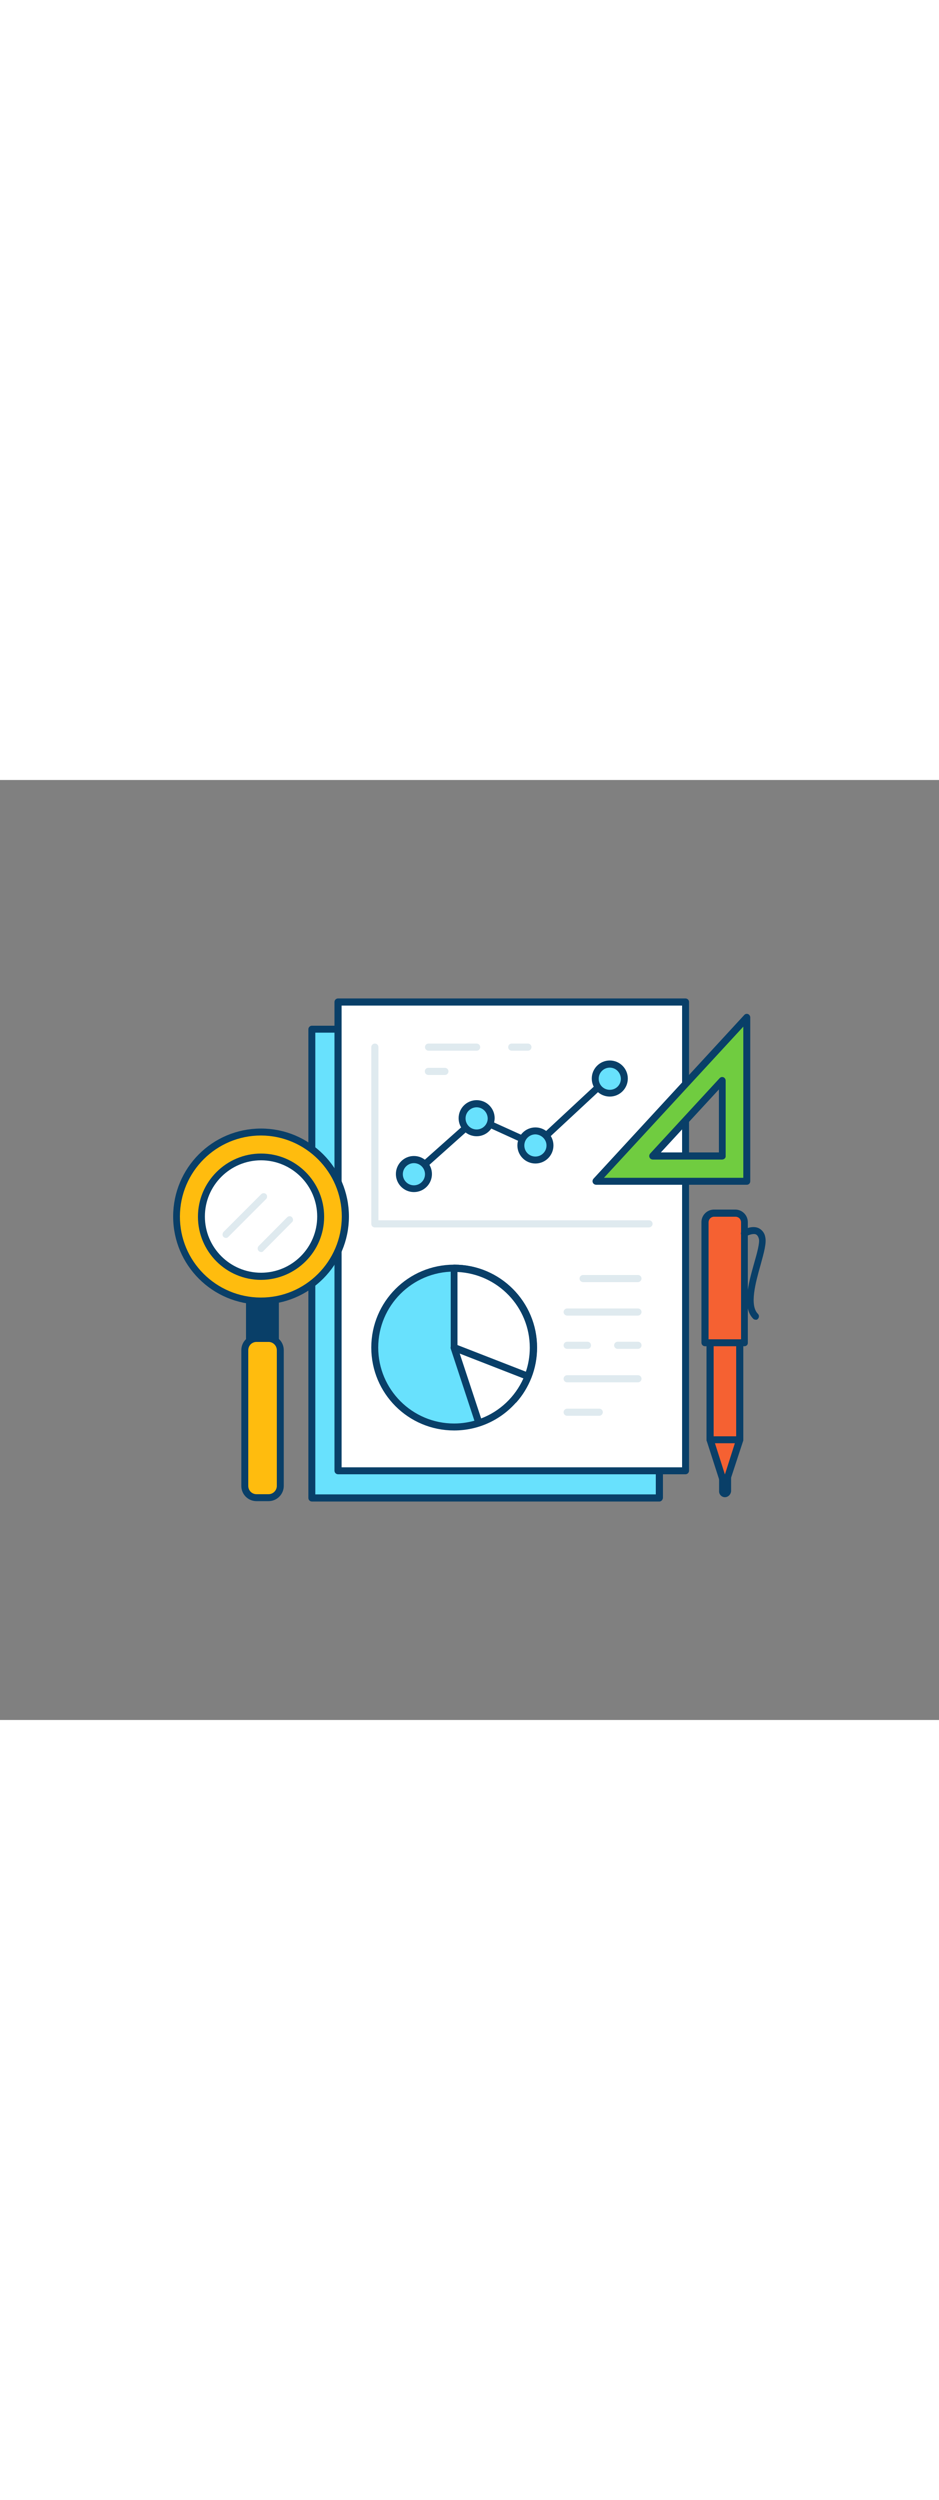<svg version="1.1" id="Layer_1" xmlns="http://www.w3.org/2000/svg" xmlns:xlink="http://www.w3.org/1999/xlink" x="0px" y="0px" viewBox="0 0 500 500" style="width: 188px;" xml:space="preserve" data-imageid="report-analysis-5-18" imageName="Report Analysis 5" class="illustrations_image">
<rect x="0" y="0" width="500" height="500" fill="#808080" stroke="none"/>
<style type="text/css">
	.st0_report-analysis-5-18{fill:#68E1FD;}
	.st1_report-analysis-5-18{fill:#093F68;}
	.st2_report-analysis-5-18{fill:#FFFFFF;}
	.st3_report-analysis-5-18{fill:#DFEAEF;}
	.st4_report-analysis-5-18{fill:#FFBC0E;}
	.st5_report-analysis-5-18{fill:#F56132;}
	.st6_report-analysis-5-18{fill:#70CC40;}
</style>
<g id="data_report-analysis-5-18">
	<rect x="166.1" y="132.6" class="st0_report-analysis-5-18 targetColor" width="185" height="249.3" style="fill: rgb(104, 225, 253);"/>
	<path class="st1_report-analysis-5-18" d="M351.1,383.8h-185c-1,0-1.9-0.8-1.9-1.9V132.6c0-1,0.8-1.9,1.9-1.9l0,0h185c1,0,1.9,0.8,1.9,1.9v249.3&#10;&#9;&#9;C352.9,382.9,352.1,383.8,351.1,383.8L351.1,383.8z M167.9,380h181.3V134.4H167.9V380z"/>
	<rect x="180" y="118.1" class="st2_report-analysis-5-18" width="185" height="249.3"/>
	<path class="st1_report-analysis-5-18" d="M365,369.3H180c-1,0-1.9-0.8-1.9-1.9V118.1c0-1,0.8-1.9,1.9-1.9l0,0h185c1,0,1.9,0.8,1.9,1.9v249.3&#10;&#9;&#9;C366.9,368.4,366.1,369.3,365,369.3z M181.9,365.6h181.3V120H181.9V365.6z"/>
	<path class="st1_report-analysis-5-18" d="M220.4,211.5c-0.5,0-1-0.2-1.4-0.6c-0.7-0.8-0.6-1.9,0.1-2.6c0,0,0,0,0,0l33.4-29.7c0.5-0.5,1.3-0.6,2-0.3&#10;&#9;&#9;l30.5,13.8l38.4-35.7c0.8-0.7,1.9-0.7,2.6,0.1c0.7,0.8,0.7,1.9-0.1,2.6l-39.3,36.5c-0.5,0.5-1.3,0.6-2,0.3l-30.5-13.9L221.6,211&#10;&#9;&#9;C221.3,211.3,220.8,211.5,220.4,211.5z"/>
	<circle class="st0_report-analysis-5-18 targetColor" cx="285.1" cy="194.4" r="7.7" style="fill: rgb(104, 225, 253);"/>
	<path class="st1_report-analysis-5-18" d="M285.1,204c-5.3,0-9.6-4.3-9.6-9.6s4.3-9.6,9.6-9.6c5.3,0,9.6,4.3,9.6,9.6l0,0&#10;&#9;&#9;C294.7,199.7,290.4,204,285.1,204z M285.1,188.5c-3.2,0-5.9,2.6-5.9,5.9s2.6,5.9,5.9,5.9c3.2,0,5.9-2.6,5.9-5.9c0,0,0,0,0,0&#10;&#9;&#9;C291,191.2,288.3,188.6,285.1,188.5L285.1,188.5z"/>
	<circle class="st0_report-analysis-5-18 targetColor" cx="253.8" cy="179.9" r="7.7" style="fill: rgb(104, 225, 253);"/>
	<path class="st1_report-analysis-5-18" d="M253.8,189.5c-5.3,0-9.6-4.3-9.6-9.6c0-5.3,4.3-9.6,9.6-9.6c5.3,0,9.6,4.3,9.6,9.6&#10;&#9;&#9;C263.3,185.2,259.1,189.5,253.8,189.5z M253.8,174.1c-3.2,0-5.9,2.6-5.9,5.9c0,3.2,2.6,5.9,5.9,5.9c3.2,0,5.9-2.6,5.9-5.9&#10;&#9;&#9;C259.6,176.7,257,174.1,253.8,174.1L253.8,174.1z"/>
	<circle class="st0_report-analysis-5-18 targetColor" cx="324.7" cy="158.8" r="7.7" style="fill: rgb(104, 225, 253);"/>
	<path class="st1_report-analysis-5-18" d="M324.7,168.4c-5.3,0-9.6-4.3-9.6-9.6c0-5.3,4.3-9.6,9.6-9.6c5.3,0,9.6,4.3,9.6,9.6c0,0,0,0,0,0&#10;&#9;&#9;C334.3,164.1,330,168.4,324.7,168.4z M324.7,153c-3.2,0-5.9,2.6-5.9,5.9s2.6,5.9,5.9,5.9s5.9-2.6,5.9-5.9c0,0,0,0,0,0&#10;&#9;&#9;C330.5,155.6,327.9,153,324.7,153L324.7,153z"/>
	<circle class="st0_report-analysis-5-18 targetColor" cx="220.4" cy="209.6" r="7.7" style="fill: rgb(104, 225, 253);"/>
	<path class="st1_report-analysis-5-18" d="M220.4,219.2c-5.3,0-9.6-4.3-9.6-9.6c0-5.3,4.3-9.6,9.6-9.6c5.3,0,9.6,4.3,9.6,9.6l0,0&#10;&#9;&#9;C230,214.9,225.7,219.2,220.4,219.2z M220.4,203.8c-3.2,0-5.9,2.6-5.9,5.9c0,3.2,2.6,5.9,5.9,5.9c3.2,0,5.9-2.6,5.9-5.9&#10;&#9;&#9;c0,0,0,0,0,0C226.3,206.4,223.6,203.8,220.4,203.8z"/>
	<path class="st3_report-analysis-5-18" d="M345.5,238H199.6c-1,0-1.9-0.8-1.9-1.9l0,0v-94c0-1,0.8-1.9,1.9-1.9s1.9,0.8,1.9,1.9v92.1h144.1&#10;&#9;&#9;c1,0,1.9,0.8,1.9,1.9S346.5,238,345.5,238L345.5,238z"/>
	<path class="st0_report-analysis-5-18 targetColor" d="M284,301.9c0,23.3-18.9,42.2-42.2,42.2s-42.2-18.9-42.2-42.2c0-23.3,18.9-42.2,42.2-42.2l0,0&#10;&#9;&#9;c23.1-0.2,42,18.4,42.2,41.5C284,301.4,284,301.7,284,301.9z" style="fill: rgb(104, 225, 253);"/>
	<path class="st1_report-analysis-5-18" d="M241.8,346c-24.4,0-44.1-19.7-44.1-44.1c0-24.4,19.7-44.1,44.1-44.1s44.1,19.7,44.1,44.1c0,5.5-1,10.9-3,16&#10;&#9;&#9;c-1.9,4.8-4.6,9.3-8,13.1C266.5,340.6,254.5,346,241.8,346L241.8,346z M241.8,261.5c-22.3,0-40.4,18.1-40.4,40.4&#10;&#9;&#9;c0,22.3,18.1,40.4,40.4,40.4c0,0,0,0,0,0c4.3,0,8.5-0.7,12.6-2c6.8-2.2,12.9-6.3,17.7-11.7c6.5-7.4,10.1-16.8,10.1-26.7&#10;&#9;&#9;C282.2,279.6,264.1,261.6,241.8,261.5L241.8,261.5z"/>
	<path class="st2_report-analysis-5-18" d="M284,301.9c0,10.3-3.8,20.2-10.5,27.9l-31.7-27.9v-42.2C265.1,259.7,284,278.6,284,301.9z"/>
	<path class="st1_report-analysis-5-18" d="M273.5,331.7c-0.5,0-0.9-0.2-1.2-0.5l-31.7-27.9c-0.4-0.3-0.6-0.9-0.6-1.4v-42.2c0-1,0.8-1.9,1.9-1.9&#10;&#9;&#9;c24.4,0,44.1,19.8,44.1,44.1c0,5.5-1,10.9-3,16c-1.9,4.8-4.6,9.3-8,13.1C274.5,331.4,274,331.7,273.5,331.7z M243.6,301.1&#10;&#9;&#9;l29.6,26.1c5.8-7.2,8.9-16.1,8.9-25.2c0-21.6-17-39.3-38.5-40.3L243.6,301.1z"/>
	<path class="st2_report-analysis-5-18" d="M281.1,317.2C276.5,329,267,338.1,255,342l-13.2-40.1L281.1,317.2z"/>
	<path class="st1_report-analysis-5-18" d="M255,343.9c-0.8,0-1.5-0.5-1.8-1.3L240,302.5c-0.3-1,0.2-2,1.2-2.4c0.4-0.1,0.8-0.1,1.2,0l39.3,15.3&#10;&#9;&#9;c1,0.4,1.4,1.4,1.1,2.4c0,0,0,0,0,0c-1.9,4.8-4.6,9.3-8,13.1c-5.2,5.9-11.9,10.3-19.3,12.7C255.4,343.8,255.2,343.9,255,343.9z&#10;&#9;&#9; M244.8,305.1l11.4,34.5c10-3.8,18.1-11.5,22.5-21.3L244.8,305.1z"/>
	<path class="st3_report-analysis-5-18" d="M339.7,267.1h-29.2c-1,0-1.9-0.8-1.9-1.9c0-1,0.8-1.9,1.9-1.9h29.2c1,0,1.9,0.8,1.9,1.9&#10;&#9;&#9;C341.6,266.2,340.7,267.1,339.7,267.1z"/>
	<path class="st3_report-analysis-5-18" d="M339.7,284.9H302c-1,0-1.9-0.8-1.9-1.9c0-1,0.8-1.9,1.9-1.9h37.7c1,0,1.9,0.8,1.9,1.9&#10;&#9;&#9;C341.6,284,340.7,284.9,339.7,284.9z"/>
	<path class="st3_report-analysis-5-18" d="M339.7,302.6h-10.8c-1,0-1.9-0.8-1.9-1.9c0-1,0.8-1.9,1.9-1.9h10.8c1,0,1.9,0.8,1.9,1.9&#10;&#9;&#9;C341.6,301.8,340.7,302.6,339.7,302.6z"/>
	<path class="st3_report-analysis-5-18" d="M312.8,302.6H302c-1,0-1.9-0.8-1.9-1.9c0-1,0.8-1.9,1.9-1.9h10.8c1,0,1.9,0.8,1.9,1.9&#10;&#9;&#9;C314.7,301.8,313.9,302.6,312.8,302.6L312.8,302.6z"/>
	<path class="st3_report-analysis-5-18" d="M339.7,320.4H302c-1,0-1.9-0.8-1.9-1.9c0-1,0.8-1.9,1.9-1.9h37.7c1,0,1.9,0.8,1.9,1.9&#10;&#9;&#9;C341.6,319.6,340.7,320.4,339.7,320.4z"/>
	<path class="st3_report-analysis-5-18" d="M319.1,338.2H302c-1,0-1.9-0.8-1.9-1.9c0-1,0.8-1.9,1.9-1.9h17.1c1,0,1.9,0.8,1.9,1.9&#10;&#9;&#9;C321,337.3,320.1,338.2,319.1,338.2z"/>
	<path class="st3_report-analysis-5-18" d="M253.8,144h-25.6c-1,0-1.9-0.8-1.9-1.9s0.8-1.9,1.9-1.9h25.6c1,0,1.9,0.8,1.9,1.9S254.8,144,253.8,144&#10;&#9;&#9;L253.8,144z"/>
	<path class="st3_report-analysis-5-18" d="M236.9,156.9h-8.8c-1,0-1.9-0.8-1.9-1.9s0.8-1.9,1.9-1.9h8.8c1,0,1.9,0.8,1.9,1.9S237.9,156.9,236.9,156.9z"/>
	<path class="st3_report-analysis-5-18" d="M281.1,144h-8.6c-1,0-1.9-0.8-1.9-1.9s0.8-1.9,1.9-1.9h8.6c1,0,1.9,0.8,1.9,1.9S282.1,144,281.1,144z"/>
</g>
<g id="magnifying-glass_report-analysis-5-18">
	<rect x="132.9" y="253.5" class="st1_report-analysis-5-18" width="13.7" height="50.3"/>
	<path class="st1_report-analysis-5-18" d="M146.6,305.7h-13.7c-1,0-1.9-0.8-1.9-1.9v-50.3c0-1,0.8-1.9,1.9-1.9l0,0h13.7c1,0,1.9,0.8,1.9,1.9l0,0v50.3&#10;&#9;&#9;C148.5,304.8,147.7,305.7,146.6,305.7L146.6,305.7z M134.8,302h10v-46.6h-10V302z"/>
	<path class="st4_report-analysis-5-18" d="M133.7,297h12.1c1.8,0,3.3,1.5,3.3,3.3v78c0,1.8-1.5,3.3-3.3,3.3h-12.1c-1.8,0-3.3-1.5-3.3-3.3v-78&#10;&#9;&#9;C130.4,298.5,131.9,297,133.7,297z"/>
	<path class="st1_report-analysis-5-18" d="M143,383.6h-6.4c-4.5,0-8.1-3.6-8.1-8.1v-72.2c0-4.5,3.6-8.1,8.1-8.1h6.4c4.5,0,8.1,3.6,8.1,8.1v72.2&#10;&#9;&#9;C151.1,379.9,147.5,383.6,143,383.6z M136.6,298.9c-2.4,0-4.4,1.9-4.4,4.4l0,0v72.2c0,2.4,1.9,4.4,4.4,4.4h6.4c2.4,0,4.4-2,4.4-4.4&#10;&#9;&#9;v-72.2c0-2.4-2-4.4-4.4-4.4H136.6z"/>
	
		<ellipse transform="matrix(7.088901e-02 -0.998 0.998 7.088901e-02 -102.536 354.359)" class="st4_report-analysis-5-18" cx="138.9" cy="232.2" rx="44.9" ry="44.9"/>
	<path class="st1_report-analysis-5-18" d="M139,279c-25.8,0-46.8-20.9-46.8-46.8s20.9-46.8,46.8-46.8c25.8,0,46.8,20.9,46.8,46.8c0,0,0,0,0,0&#10;&#9;&#9;C185.8,258,164.8,279,139,279z M139,189.1c-23.8,0-43.1,19.2-43.2,43s19.2,43.1,43,43.2s43.1-19.2,43.2-43c0,0,0,0,0-0.1&#10;&#9;&#9;C182,208.5,162.7,189.2,139,189.1L139,189.1z"/>
	<circle class="st2_report-analysis-5-18" cx="138.9" cy="232.2" r="31.8"/>
	<path class="st1_report-analysis-5-18" d="M139,265.9c-18.6,0-33.6-15.1-33.6-33.6s15.1-33.6,33.6-33.6c18.6,0,33.6,15.1,33.6,33.6&#10;&#9;&#9;C172.6,250.8,157.6,265.8,139,265.9z M139,202.3c-16.5,0-29.9,13.4-29.9,29.9s13.4,29.9,29.9,29.9s29.9-13.4,29.9-29.9&#10;&#9;&#9;C168.9,215.7,155.5,202.3,139,202.3z"/>
	<path class="st3_report-analysis-5-18" d="M120.3,243.6c-1,0-1.9-0.9-1.8-1.9c0-0.5,0.2-0.9,0.5-1.3l20.1-20.1c0.7-0.7,1.9-0.7,2.6,0&#10;&#9;&#9;c0.7,0.7,0.7,1.9,0,2.6L121.6,243C121.3,243.4,120.8,243.6,120.3,243.6z"/>
	<path class="st3_report-analysis-5-18" d="M139.1,251.1c-1,0-1.9-0.8-1.9-1.9c0-0.5,0.2-1,0.5-1.3l15.1-15.2c0.7-0.8,1.9-0.9,2.6-0.2s0.9,1.9,0.2,2.6&#10;&#9;&#9;c-0.1,0.1-0.1,0.1-0.2,0.2l-15.1,15.2C140.1,250.9,139.6,251.1,139.1,251.1z"/>
</g>
<g id="pen_report-analysis-5-18">
	<rect x="378.1" y="237.3" class="st5_report-analysis-5-18" width="15.8" height="113.6"/>
	<path class="st1_report-analysis-5-18" d="M393.9,352.8h-15.8c-1,0-1.9-0.8-1.9-1.9V237.3c0-1,0.8-1.9,1.9-1.9h15.8c1,0,1.9,0.8,1.9,1.9V351&#10;&#9;&#9;C395.7,352,394.9,352.8,393.9,352.8z M380,349.1h12V239.2h-12V349.1z"/>
	<polygon class="st5_report-analysis-5-18" points="387.3,371.5 393.9,351 378.1,351 384.7,371.5 &#9;"/>
	<path class="st1_report-analysis-5-18" d="M387.3,373.3h-2.6c-0.8,0-1.5-0.5-1.8-1.3l-6.6-20.5c-0.3-1,0.2-2,1.2-2.3c0.2-0.1,0.4-0.1,0.6-0.1h15.8&#10;&#9;&#9;c0.6,0,1.2,0.3,1.5,0.8c0.4,0.5,0.4,1.1,0.3,1.7L389,372C388.8,372.8,388.1,373.3,387.3,373.3z M380.7,352.8l5.3,16.6l5.3-16.6&#10;&#9;&#9;L380.7,352.8z"/>
	<path class="st0_report-analysis-5-18 targetColor" d="M384.7,371.5h2.6l0,0v7.5c0,0.4-0.3,0.7-0.7,0.7l0,0h-1.2c-0.4,0-0.7-0.3-0.7-0.7l0,0V371.5L384.7,371.5&#10;&#9;&#9;L384.7,371.5z" style="fill: rgb(104, 225, 253);"/>
	<path class="st1_report-analysis-5-18" d="M386,381.5c-1.7,0-3.1-1.4-3.1-3.1v-6.9c0-1,0.8-1.9,1.9-1.9h2.6c1,0,1.9,0.8,1.9,1.9v6.9&#10;&#9;&#9;C389.1,380.1,387.7,381.5,386,381.5z"/>
	<path class="st5_report-analysis-5-18" d="M378,230.4h15.8c1.4,0,2.6,1.2,2.6,2.6v66.3l0,0h-21l0,0V233C375.4,231.6,376.6,230.4,378,230.4z"/>
	<path class="st1_report-analysis-5-18" d="M396.4,301.2h-21c-1,0-1.9-0.8-1.9-1.9v-64.1c0-3.7,3-6.7,6.7-6.7h11.3c3.7,0,6.7,3,6.7,6.7v64.1&#10;&#9;&#9;C398.3,300.4,397.4,301.2,396.4,301.2z M377.3,297.5h17.3v-62.2c0-1.7-1.3-3-3-3h-11.3c-1.7,0-3,1.3-3,3V297.5z"/>
	<path class="st1_report-analysis-5-18" d="M402.4,287.1c-0.5,0-1-0.2-1.3-0.5c-6.1-6.1-2.6-18.7,0.5-29.7c1.5-5.2,3-10.7,2.5-12.8&#10;&#9;&#9;c-0.5-1.9-1.3-2.2-1.6-2.4c-1.5-0.6-4.1,0.4-5.1,1c-0.9,0.6-2,0.3-2.6-0.5c-0.6-0.9-0.3-2,0.5-2.6c0,0,0.1-0.1,0.1-0.1&#10;&#9;&#9;c0.5-0.3,4.8-2.7,8.4-1.2c2,0.9,3.4,2.8,3.7,4.9c0.7,3.1-0.7,8.2-2.5,14.7c-2.7,9.6-6,21.5-1.4,26.1c0.7,0.7,0.7,1.9,0,2.6&#10;&#9;&#9;C403.3,287,402.9,287.2,402.4,287.1L402.4,287.1z"/>
</g>
<g id="ruler_report-analysis-5-18">
	<path class="st6_report-analysis-5-18" d="M317.4,213.5h80.3v-87.1L317.4,213.5z M384.7,200h-37l37-40.1V200z"/>
	<path class="st1_report-analysis-5-18" d="M397.7,215.3h-80.3c-1,0-1.9-0.8-1.9-1.9c0-0.5,0.2-0.9,0.5-1.3l80.3-87.1c0.7-0.8,1.9-0.8,2.6-0.1&#10;&#9;&#9;c0.4,0.4,0.6,0.9,0.6,1.4v87.1C399.5,214.5,398.7,215.3,397.7,215.3C397.7,215.3,397.7,215.3,397.7,215.3z M321.6,211.6h74.2v-80.4&#10;&#9;&#9;L321.6,211.6z M384.6,201.9h-37c-1,0-1.9-0.8-1.9-1.9c0-0.5,0.2-0.9,0.5-1.3l37-40.1c0.7-0.8,1.9-0.8,2.6-0.1&#10;&#9;&#9;c0.4,0.4,0.6,0.9,0.6,1.4V200C386.5,201,385.7,201.8,384.6,201.9L384.6,201.9z M351.9,198.1h30.9v-33.5L351.9,198.1z"/>
</g>
</svg>
